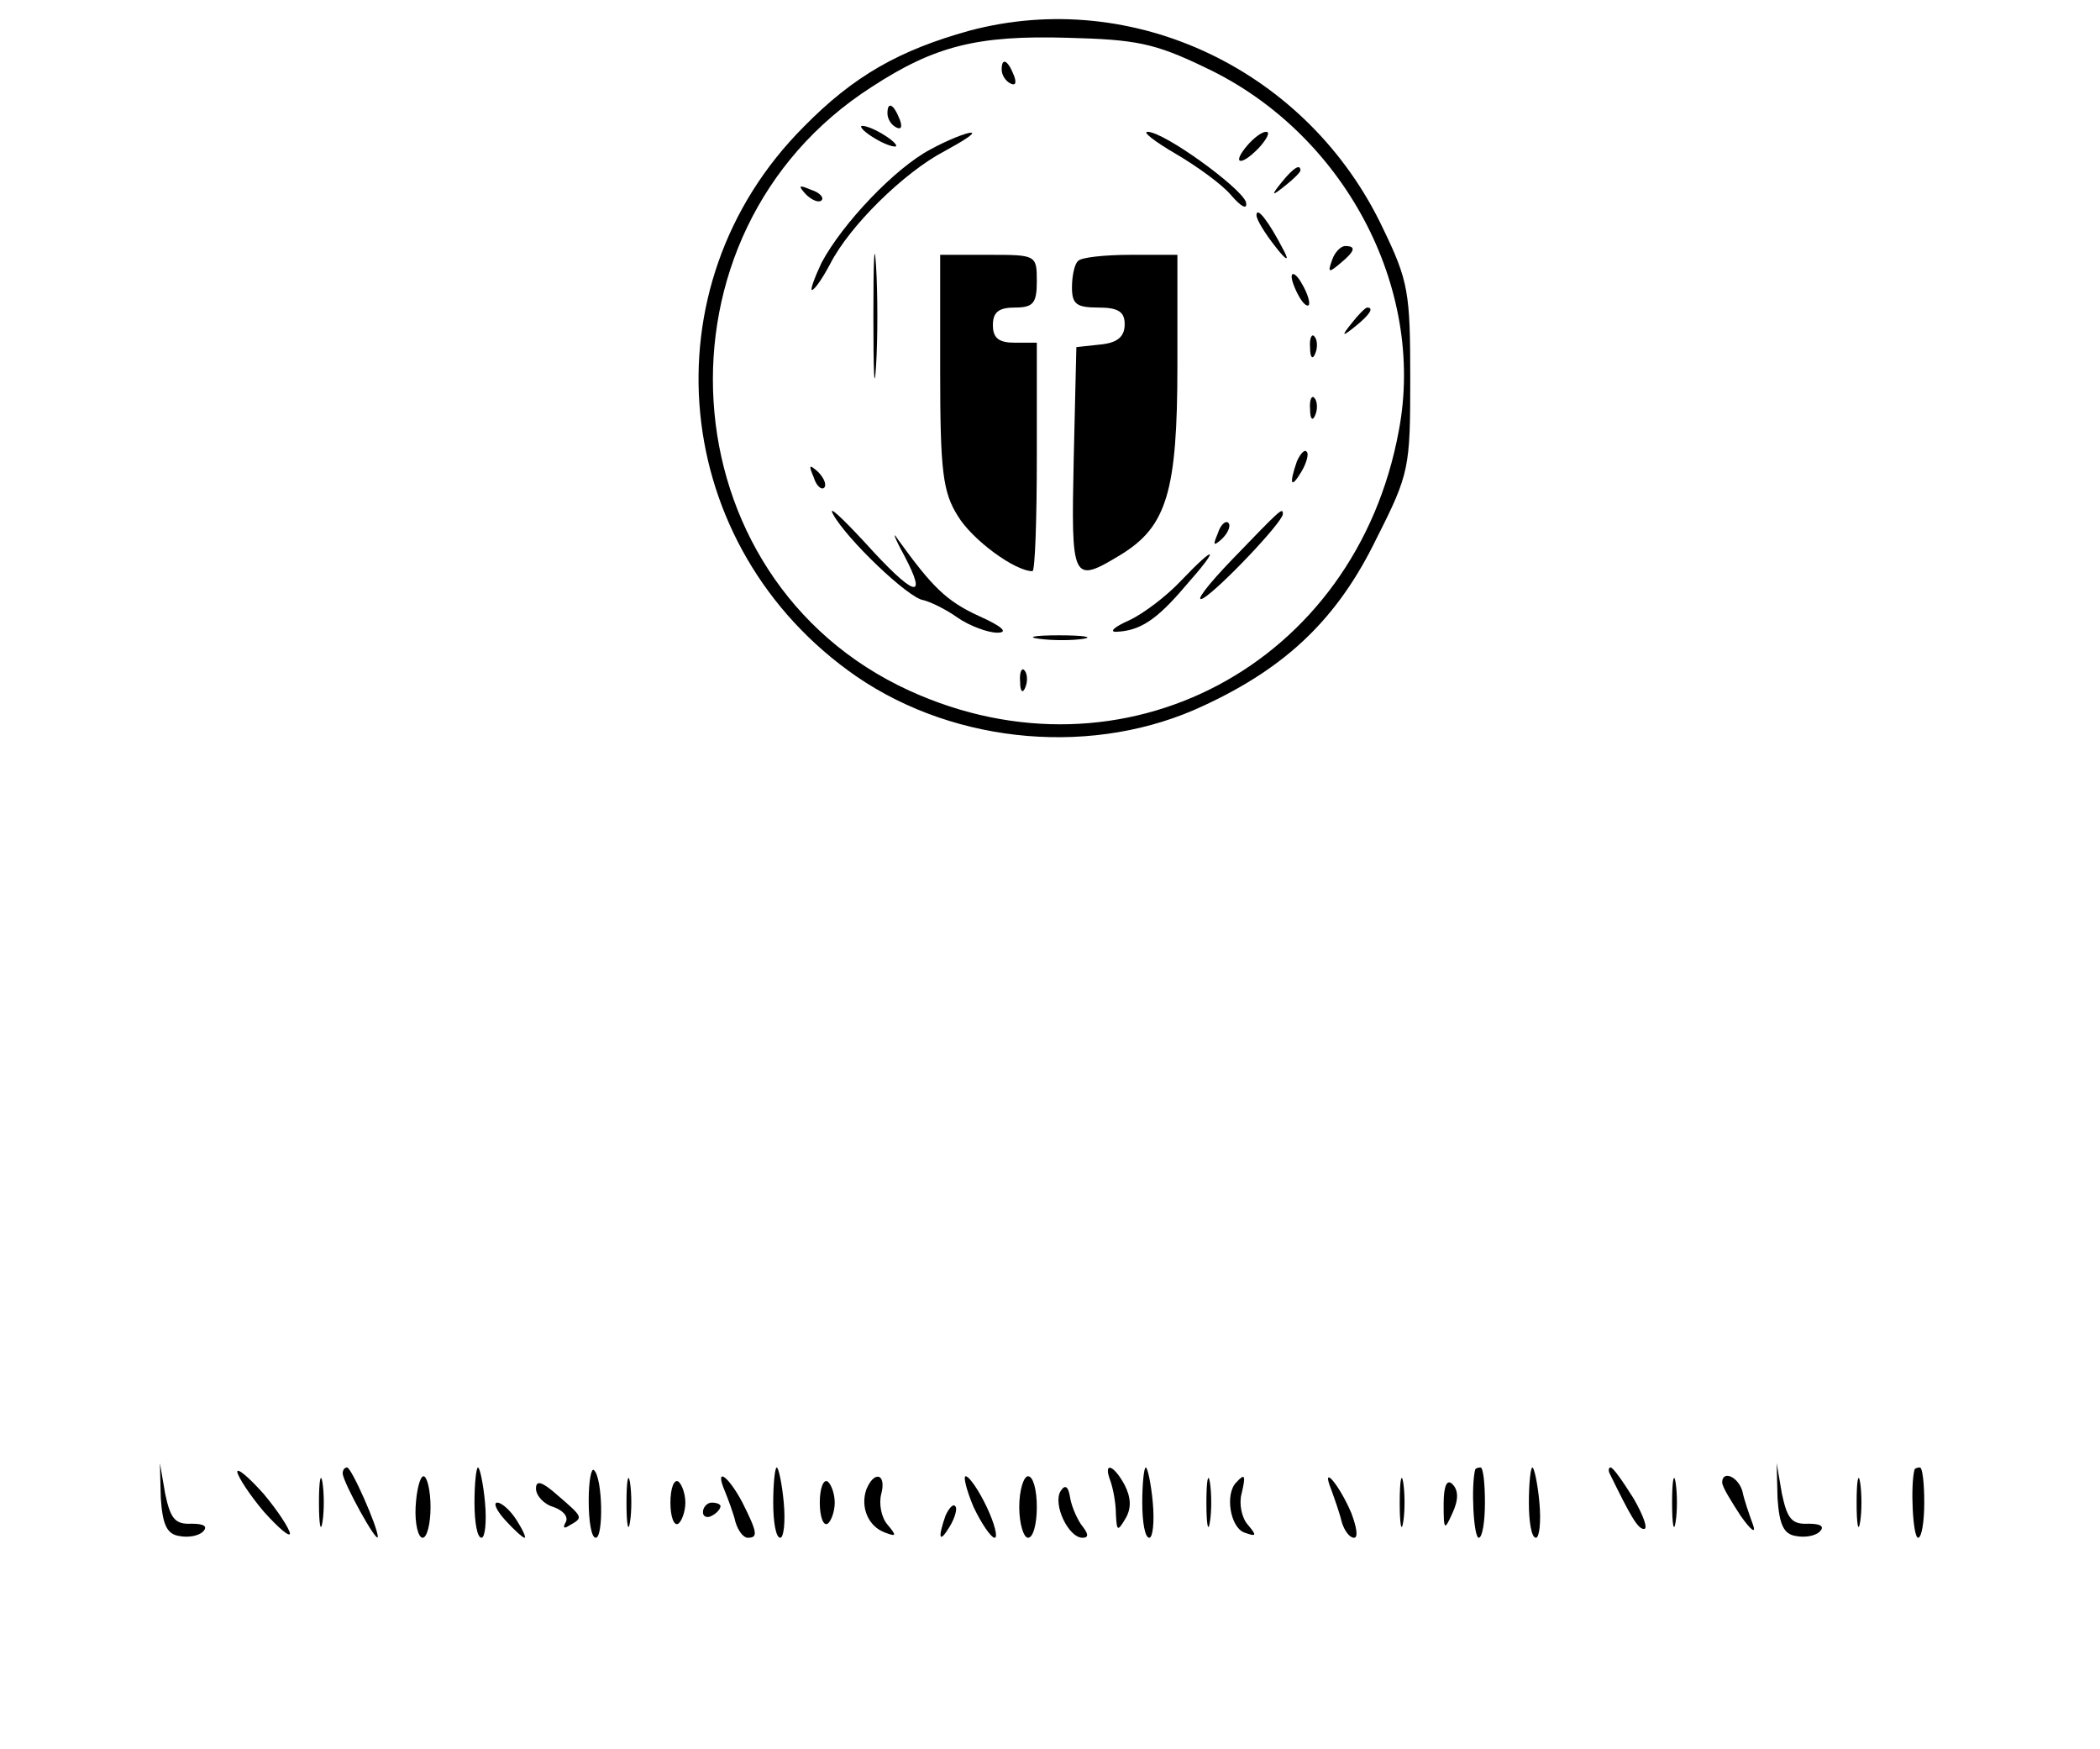 <?xml version="1.0" standalone="no"?>
<!DOCTYPE svg PUBLIC "-//W3C//DTD SVG 20010904//EN"
 "http://www.w3.org/TR/2001/REC-SVG-20010904/DTD/svg10.dtd">
<svg version="1.0" xmlns="http://www.w3.org/2000/svg"
 width="239pt" height="199pt" viewBox="0 0 239 199"
 preserveAspectRatio="xMidYMid meet">

<g transform="translate(0,199) scale(0.1,-0.1)"
fill="#000000" stroke="none">
<path d="M1103 1955 c-79 -22 -131 -51 -188 -109 -182 -182 -153 -479 60 -626
114 -78 272 -91 395 -33 95 44 153 100 197 191 37 73 38 80 38 181 0 98 -2
111 -31 171 -85 180 -284 275 -471 225z m269 -42 c157 -74 251 -250 220 -413
-49 -267 -314 -407 -557 -296 -278 127 -302 521 -43 687 72 47 121 59 223 56
78 -2 99 -6 157 -34z"/>
<path d="M1140 1911 c0 -6 4 -13 10 -16 6 -3 7 1 4 9 -7 18 -14 21 -14 7z"/>
<path d="M1010 1861 c0 -6 4 -13 10 -16 6 -3 7 1 4 9 -7 18 -14 21 -14 7z"/>
<path d="M980 1846 c0 -3 9 -10 20 -16 11 -6 20 -8 20 -6 0 3 -9 10 -20 16
-11 6 -20 8 -20 6z"/>
<path d="M1059 1820 c-40 -21 -100 -84 -124 -129 -8 -17 -13 -31 -11 -31 3 0
12 13 21 30 22 43 84 104 130 128 22 12 36 21 30 21 -5 0 -26 -8 -46 -19z"/>
<path d="M1338 1815 c24 -14 53 -35 63 -47 12 -14 19 -17 17 -8 -5 16 -93 80
-112 80 -6 0 8 -11 32 -25z"/>
<path d="M1420 1825 c-19 -22 -8 -25 13 -3 9 10 13 18 8 18 -5 0 -14 -7 -21
-15z"/>
<path d="M1459 1783 c-13 -16 -12 -17 4 -4 9 7 17 15 17 17 0 8 -8 3 -21 -13z"/>
<path d="M917 1769 c7 -7 15 -10 18 -7 3 3 -2 9 -12 12 -14 6 -15 5 -6 -5z"/>
<path d="M1430 1745 c0 -5 10 -21 21 -35 13 -17 17 -18 10 -5 -17 33 -31 51
-31 40z"/>
<path d="M994 1630 c0 -63 1 -89 3 -57 2 31 2 83 0 115 -2 31 -3 5 -3 -58z"/>
<path d="M1516 1694 c-5 -14 -4 -15 9 -4 17 14 19 20 6 20 -5 0 -12 -7 -15
-16z"/>
<path d="M1070 1568 c0 -114 3 -138 20 -165 16 -27 65 -63 85 -63 3 0 5 59 5
130 l0 130 -25 0 c-18 0 -25 5 -25 20 0 15 7 20 25 20 21 0 25 5 25 30 0 30
-1 30 -55 30 l-55 0 0 -132z"/>
<path d="M1227 1693 c-4 -3 -7 -17 -7 -30 0 -19 5 -23 30 -23 23 0 30 -5 30
-19 0 -14 -8 -21 -27 -23 l-28 -3 -3 -127 c-3 -140 -2 -143 54 -109 52 32 64
72 64 215 l0 126 -53 0 c-30 0 -57 -3 -60 -7z"/>
<path d="M1470 1675 c0 -5 5 -17 10 -25 5 -8 10 -10 10 -5 0 6 -5 17 -10 25
-5 8 -10 11 -10 5z"/>
<path d="M1539 1623 c-13 -16 -12 -17 4 -4 16 13 21 21 13 21 -2 0 -10 -8 -17
-17z"/>
<path d="M1491 1594 c0 -11 3 -14 6 -6 3 7 2 16 -1 19 -3 4 -6 -2 -5 -13z"/>
<path d="M1491 1524 c0 -11 3 -14 6 -6 3 7 2 16 -1 19 -3 4 -6 -2 -5 -13z"/>
<path d="M1476 1465 c-9 -26 -7 -32 5 -12 6 10 9 21 6 23 -2 3 -7 -2 -11 -11z"/>
<path d="M926 1447 c3 -10 9 -15 12 -12 3 3 0 11 -7 18 -10 9 -11 8 -5 -6z"/>
<path d="M948 1405 c15 -28 86 -96 103 -98 8 -2 25 -10 39 -20 13 -9 34 -17
45 -17 13 0 6 7 -21 19 -37 17 -53 33 -92 87 -7 11 -4 2 7 -18 28 -53 11 -47
-45 15 -26 28 -42 43 -36 32z"/>
<path d="M1403 1354 c-29 -30 -44 -50 -34 -45 18 10 91 87 91 96 0 8 -2 6 -57
-51z"/>
<path d="M1386 1383 c-6 -14 -5 -15 5 -6 7 7 10 15 7 18 -3 3 -9 -2 -12 -12z"/>
<path d="M1344 1329 c-16 -17 -42 -37 -59 -45 -16 -7 -23 -13 -15 -13 27 1 46
13 79 52 40 45 36 49 -5 6z"/>
<path d="M1183 1263 c15 -2 37 -2 50 0 12 2 0 4 -28 4 -27 0 -38 -2 -22 -4z"/>
<path d="M1161 1214 c0 -11 3 -14 6 -6 3 7 2 16 -1 19 -3 4 -6 -2 -5 -13z"/>
<path d="M183 285 c2 -30 7 -41 21 -43 10 -2 22 0 27 5 6 6 1 9 -13 9 -19 -1
-24 6 -30 34 l-6 35 1 -40z"/>
<path d="M270 315 c1 -6 14 -26 30 -45 17 -19 30 -30 30 -25 -1 6 -14 26 -30
45 -17 19 -30 30 -30 25z"/>
<path d="M363 280 c0 -25 2 -35 4 -22 2 12 2 32 0 45 -2 12 -4 2 -4 -23z"/>
<path d="M390 313 c1 -11 39 -80 40 -72 0 11 -30 79 -35 79 -3 0 -5 -3 -5 -7z"/>
<path d="M540 280 c0 -22 3 -40 8 -40 4 0 6 18 4 40 -2 22 -6 40 -8 40 -2 0
-4 -18 -4 -40z"/>
<path d="M670 282 c0 -23 3 -42 8 -42 9 0 8 68 -2 77 -3 3 -6 -12 -6 -35z"/>
<path d="M713 280 c0 -25 2 -35 4 -22 2 12 2 32 0 45 -2 12 -4 2 -4 -23z"/>
<path d="M880 280 c0 -22 3 -40 8 -40 4 0 6 18 4 40 -2 22 -6 40 -8 40 -2 0
-4 -18 -4 -40z"/>
<path d="M1264 304 c3 -9 6 -25 6 -37 1 -20 2 -20 11 -5 7 12 6 24 -1 38 -13
24 -25 27 -16 4z"/>
<path d="M1300 280 c0 -22 3 -40 8 -40 4 0 6 18 4 40 -2 22 -6 40 -8 40 -2 0
-4 -18 -4 -40z"/>
<path d="M1373 280 c0 -25 2 -35 4 -22 2 12 2 32 0 45 -2 12 -4 2 -4 -23z"/>
<path d="M1593 280 c0 -25 2 -35 4 -22 2 12 2 32 0 45 -2 12 -4 2 -4 -23z"/>
<path d="M1679 318 c-5 -18 -2 -78 4 -78 4 0 7 18 7 40 0 22 -2 40 -5 40 -3 0
-5 -1 -6 -2z"/>
<path d="M1740 280 c0 -22 3 -40 8 -40 4 0 6 18 4 40 -2 22 -6 40 -8 40 -2 0
-4 -18 -4 -40z"/>
<path d="M1832 313 c24 -49 32 -63 39 -63 5 0 -1 16 -12 35 -12 19 -23 35 -26
35 -2 0 -3 -3 -1 -7z"/>
<path d="M1903 280 c0 -25 2 -35 4 -22 2 12 2 32 0 45 -2 12 -4 2 -4 -23z"/>
<path d="M2023 285 c2 -30 7 -41 21 -43 10 -2 22 0 27 5 6 6 1 9 -13 9 -19 -1
-24 6 -30 34 l-6 35 1 -40z"/>
<path d="M2113 280 c0 -25 2 -35 4 -22 2 12 2 32 0 45 -2 12 -4 2 -4 -23z"/>
<path d="M2179 318 c-5 -18 -2 -78 4 -78 4 0 7 18 7 40 0 22 -2 40 -5 40 -3 0
-5 -1 -6 -2z"/>
<path d="M473 275 c-1 -19 3 -35 8 -35 5 0 9 16 9 35 0 19 -4 35 -8 35 -4 0
-8 -16 -9 -35z"/>
<path d="M610 296 c0 -8 9 -18 20 -21 11 -4 17 -11 14 -17 -4 -7 -2 -8 4 -4
16 9 16 9 -13 34 -18 16 -25 18 -25 8z"/>
<path d="M763 280 c0 -16 4 -27 9 -24 4 3 8 14 8 24 0 10 -4 21 -8 24 -5 3 -9
-8 -9 -24z"/>
<path d="M825 293 c4 -10 10 -26 12 -35 3 -10 9 -18 14 -18 12 0 11 6 -6 40
-17 32 -32 41 -20 13z"/>
<path d="M933 280 c0 -16 4 -27 9 -24 4 3 8 14 8 24 0 10 -4 21 -8 24 -5 3 -9
-8 -9 -24z"/>
<path d="M986 295 c-7 -20 2 -42 21 -49 13 -5 14 -4 3 9 -7 8 -10 24 -7 35 6
23 -8 27 -17 5z"/>
<path d="M1108 275 c9 -19 20 -35 24 -35 4 0 0 16 -9 35 -9 19 -20 35 -24 35
-3 0 1 -16 9 -35z"/>
<path d="M1160 275 c0 -19 5 -35 10 -35 6 0 10 16 10 35 0 19 -4 35 -10 35 -5
0 -10 -16 -10 -35z"/>
<path d="M1407 303 c-13 -13 -7 -51 9 -57 14 -5 15 -4 4 9 -7 8 -10 24 -7 35
5 21 4 24 -6 13z"/>
<path d="M1515 295 c4 -11 10 -28 12 -37 3 -10 9 -18 14 -18 5 0 3 12 -3 28
-14 33 -35 57 -23 27z"/>
<path d="M1643 278 c0 -30 1 -30 10 -10 7 15 7 26 0 33 -6 6 -10 -1 -10 -23z"/>
<path d="M1960 303 c0 -5 10 -21 21 -38 12 -17 18 -21 14 -10 -4 11 -10 28
-12 38 -5 17 -23 24 -23 10z"/>
<path d="M1207 293 c-9 -15 9 -53 25 -53 7 0 7 4 0 13 -5 6 -12 21 -14 32 -2
14 -6 16 -11 8z"/>
<path d="M575 260 c10 -11 20 -20 22 -20 2 0 -2 9 -9 20 -7 11 -17 20 -22 20
-5 0 -1 -9 9 -20z"/>
<path d="M800 269 c0 -5 5 -7 10 -4 6 3 10 8 10 11 0 2 -4 4 -10 4 -5 0 -10
-5 -10 -11z"/>
<path d="M1076 265 c-9 -26 -7 -32 5 -12 6 10 9 21 6 23 -2 3 -7 -2 -11 -11z"/>
</g>
</svg>
